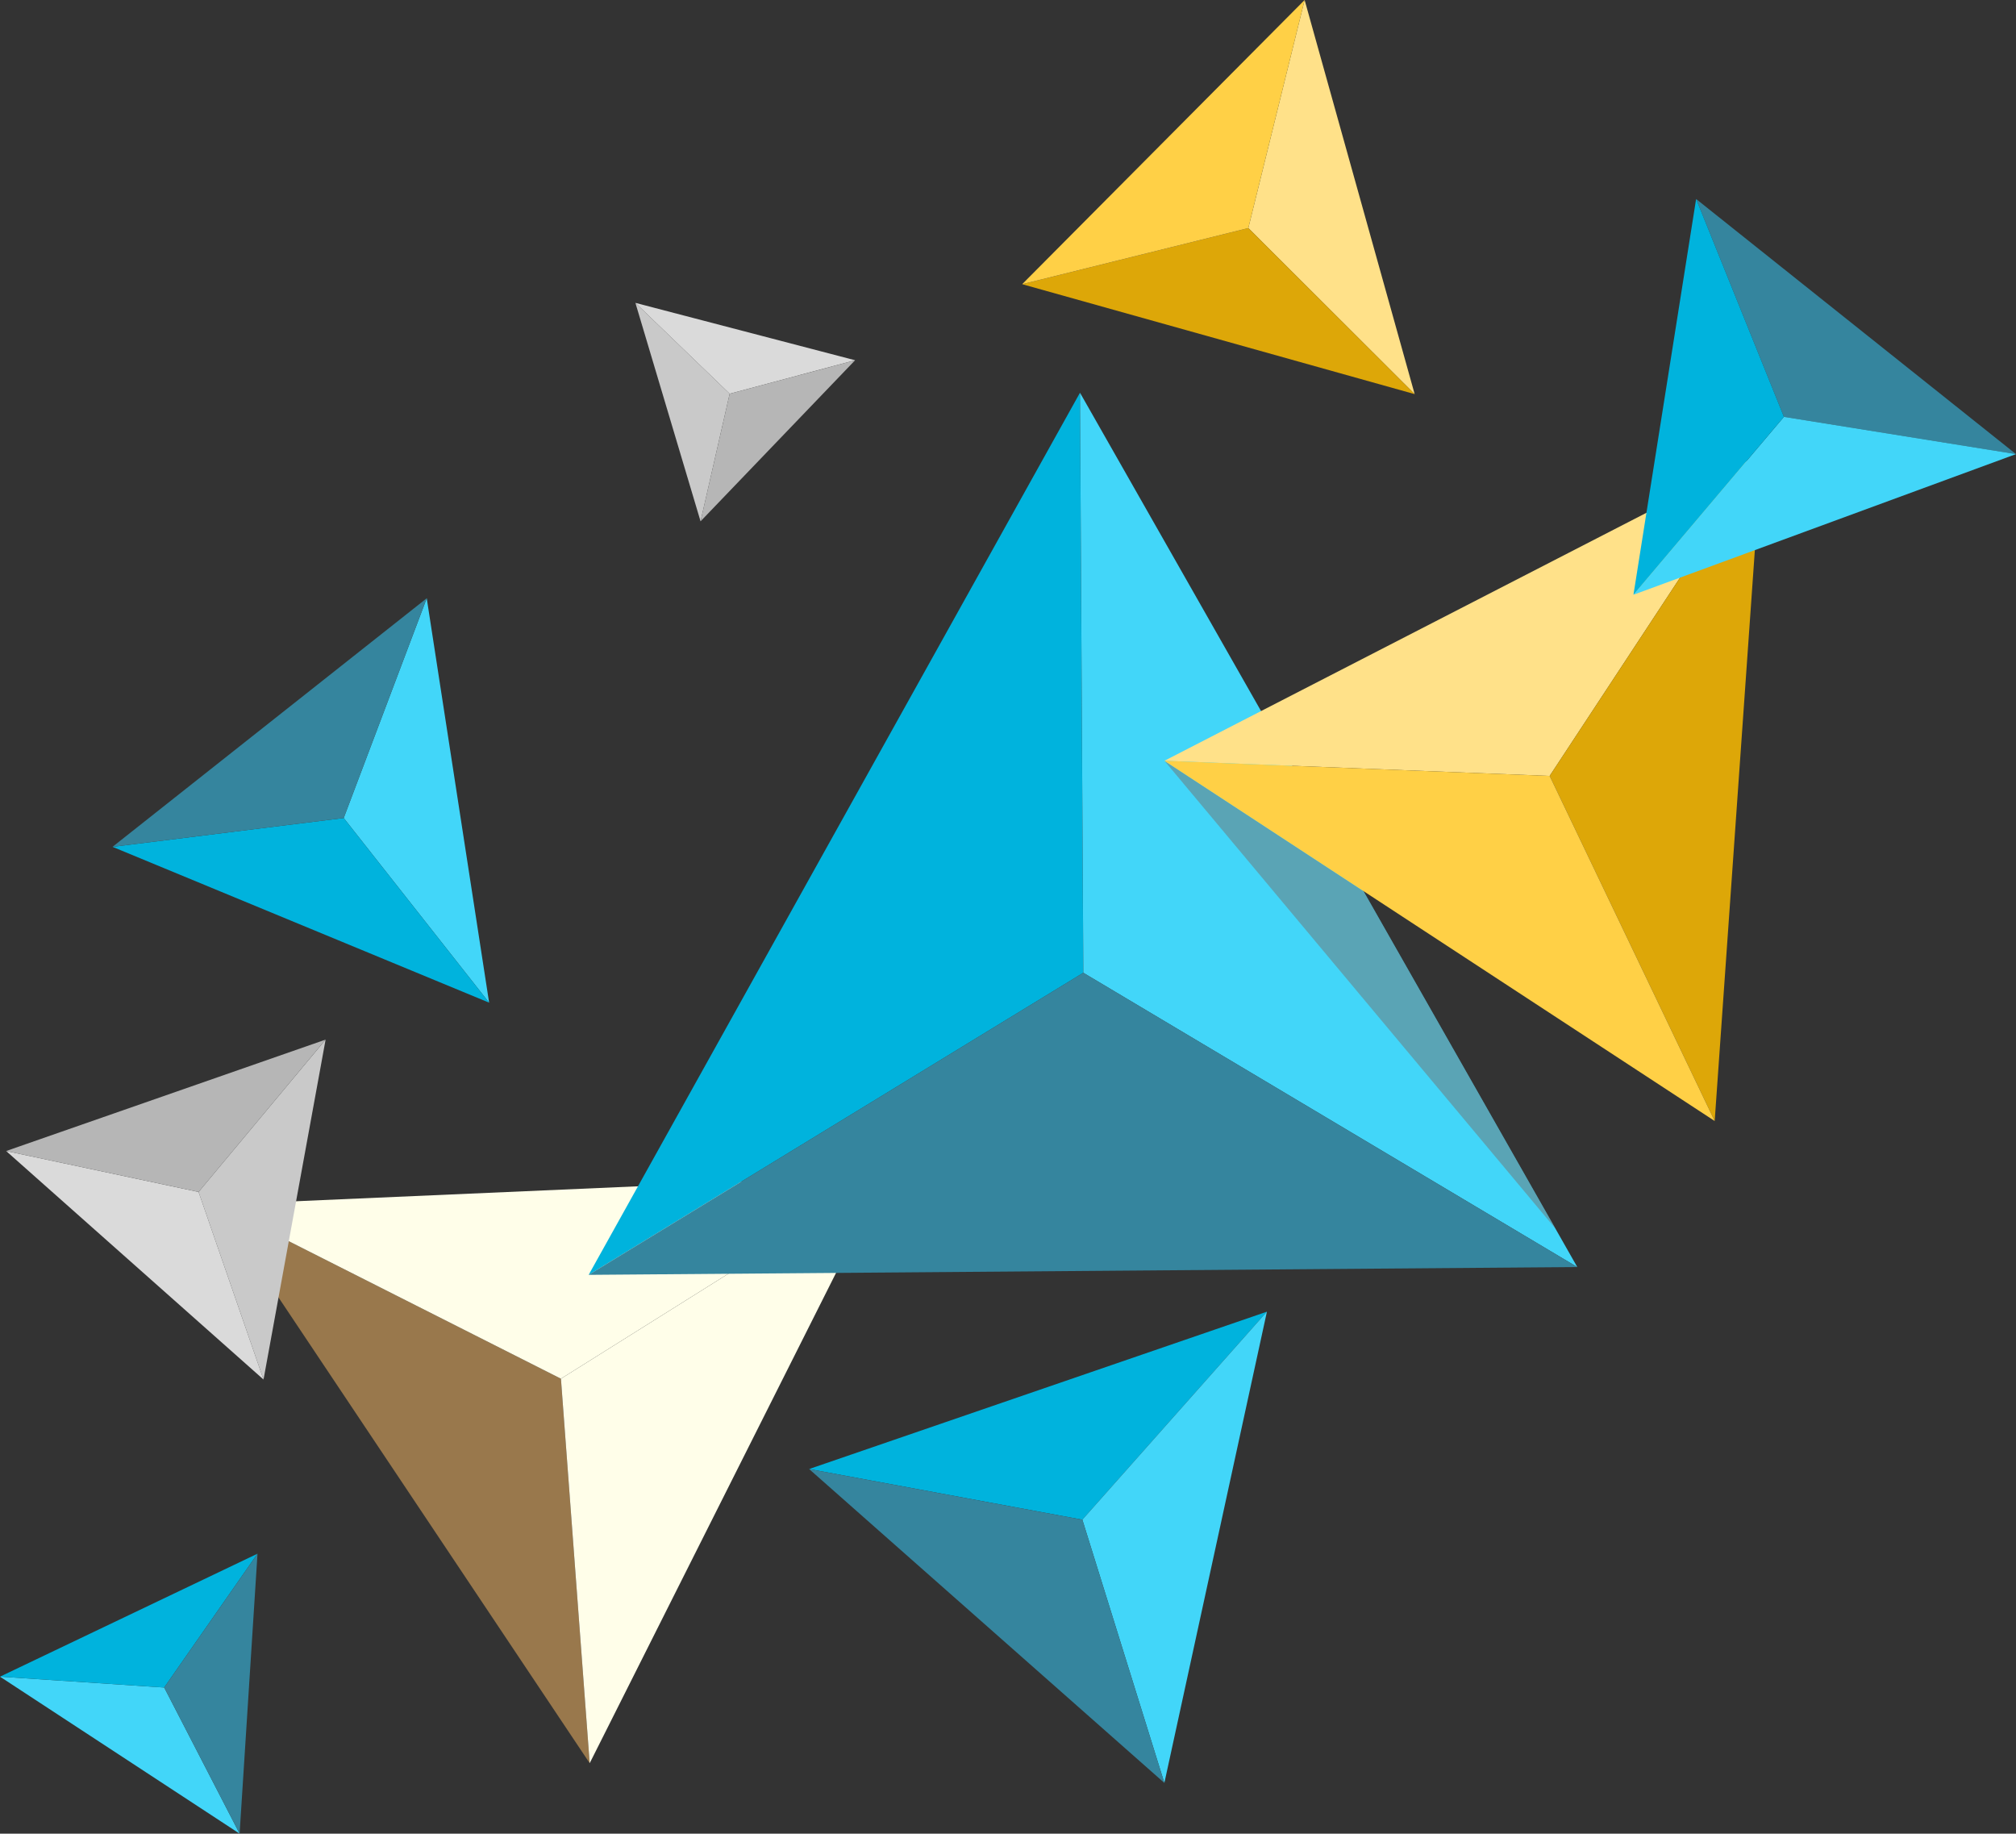 <svg xmlns="http://www.w3.org/2000/svg" xmlns:xlink="http://www.w3.org/1999/xlink" width="521.916" height="474.645" viewBox="0 0 521.916 474.645">
  <rect x="0" y="0" width="521.916" height="474.645" fill="#333333" stroke="none"/>
  <defs>
    <clipPath id="clip-path">
      <rect id="Rectangle_394" data-name="Rectangle 394" width="101.211" height="121.081" fill="none"/>
    </clipPath>
    <clipPath id="clip-path-2">
      <path id="Path_4027" data-name="Path 4027" d="M61.065,39.892l51.514,33.717,49.7,87.363Z" transform="translate(-61.065 -39.892)" fill="none"/>
    </clipPath>
    <linearGradient id="linear-gradient" x1="-1.736" y1="1.92" x2="-1.705" y2="1.92" gradientUnits="objectBoundingBox">
      <stop offset="0" stop-color="#fff"/>
      <stop offset="0.005" stop-color="#fff"/>
      <stop offset="0.142" stop-color="#f3f3f3"/>
      <stop offset="0.383" stop-color="#d5d5d5"/>
      <stop offset="0.699" stop-color="#a5a5a5"/>
      <stop offset="1" stop-color="#727272"/>
    </linearGradient>
  </defs>
  <g id="Group_3769" data-name="Group 3769" transform="translate(-309.491 -291.355)">
    <g id="Group_3768" data-name="Group 3768">
      <g id="Group_3766" data-name="Group 3766">
        <path id="Path_4021" data-name="Path 4021" d="M11.357,63.169l89.15,45.037,7.449,99.532Z" transform="translate(354.201 540.029)" fill="#99784c"/>
        <path id="Path_4022" data-name="Path 4022" d="M100.508,114.237l83.888-52.6L11.357,69.2Z" transform="translate(354.201 533.997)" fill="#fffee9"/>
        <path id="Path_4023" data-name="Path 4023" d="M36.861,213.769l-7.444-99.532,83.888-52.6Z" transform="translate(425.294 533.999)" fill="#fffee9"/>
      </g>
      <g id="Group_3760" data-name="Group 3760">
        <path id="Path_4024" data-name="Path 4024" d="M158.071,20.593l.859,150.147-128.061,78.2Z" transform="translate(431.013 372.421)" fill="#00b3dd"/>
        <path id="Path_4025" data-name="Path 4025" d="M57.5,170.74l127.883,76.177L56.637,20.593Z" transform="translate(532.45 372.421)" fill="#42d6f9"/>
        <path id="Path_4026" data-name="Path 4026" d="M30.87,129.2l128.061-78.2,127.883,76.177Z" transform="translate(431.014 492.153)" fill="#35859e"/>
        <g id="Group_3745" data-name="Group 3745" transform="translate(610.945 488.286)" opacity="0.5" style="mix-blend-mode: multiply;isolation: isolate">
          <g id="Group_3744" data-name="Group 3744">
            <g id="Group_3743" data-name="Group 3743" clip-path="url(#clip-path)">
              <g id="Group_3742" data-name="Group 3742" transform="translate(0.001)">
                <g id="Group_3741" data-name="Group 3741" clip-path="url(#clip-path-2)">
                  <rect id="Rectangle_393" data-name="Rectangle 393" width="157.421" height="152.962" transform="matrix(0.586, -0.81, 0.81, 0.586, -57.492, 79.51)" fill="url(#linear-gradient)"/>
                </g>
              </g>
            </g>
          </g>
        </g>
      </g>
      <g id="Group_3759" data-name="Group 3759">
        <path id="Path_4028" data-name="Path 4028" d="M160.95,68.778l-47.781,53.849L42.432,109.51Z" transform="translate(476.529 562.108)" fill="#00b3dd"/>
        <path id="Path_4029" data-name="Path 4029" d="M56.761,122.627l21.232,68.135L104.542,68.778Z" transform="translate(532.938 562.108)" fill="#42d6f9"/>
        <path id="Path_4030" data-name="Path 4030" d="M42.432,77.03l70.737,13.117L134.4,158.281Z" transform="translate(476.531 594.591)" fill="#35859e"/>
      </g>
      <g id="Group_3761" data-name="Group 3761">
        <path id="Path_4031" data-name="Path 4031" d="M215.679,23.781,160.8,107.234l-99.734-3.92Z" transform="translate(549.88 384.971)" fill="#ffe189"/>
        <path id="Path_4032" data-name="Path 4032" d="M81.268,107.234l42.721,89.323L136.148,23.781Z" transform="translate(629.412 384.97)" fill="#dda708"/>
        <path id="Path_4033" data-name="Path 4033" d="M61.065,39.892l99.734,3.92,42.721,89.323Z" transform="translate(549.88 448.394)" fill="#ffd046"/>
      </g>
      <g id="Group_3765" data-name="Group 3765">
        <path id="Path_4034" data-name="Path 4034" d="M55.671,136.051,18.025,88.25,39.519,31.37Z" transform="translate(380.448 414.847)" fill="#42d6f9"/>
        <path id="Path_4035" data-name="Path 4035" d="M65.757,42.892,5.9,50.356l97.5,40.337Z" transform="translate(332.719 460.204)" fill="#00b3dd"/>
        <path id="Path_4036" data-name="Path 4036" d="M87.246,31.37,65.757,88.25,5.9,95.714Z" transform="translate(332.721 414.847)" fill="#35859e"/>
      </g>
      <g id="Group_3763" data-name="Group 3763">
        <path id="Path_4037" data-name="Path 4037" d="M80.038,0,65.465,59.032l43.062,42.988Z" transform="translate(567.203 291.355)" fill="#ffe189"/>
        <path id="Path_4038" data-name="Path 4038" d="M112.149,11.958,53.606,26.491,155.211,54.946Z" transform="translate(520.519 338.429)" fill="#dda708"/>
        <path id="Path_4039" data-name="Path 4039" d="M126.722,0,53.606,73.56l58.543-14.528Z" transform="translate(520.519 291.355)" fill="#ffd046"/>
      </g>
      <g id="Group_3762" data-name="Group 3762">
        <path id="Path_4040" data-name="Path 4040" d="M111.681,66.825l60.079,9.651L88.948,10.434Z" transform="translate(659.647 332.431)" fill="#35859e"/>
        <path id="Path_4041" data-name="Path 4041" d="M85.661,67.907,184.7,31.5l-60.079-9.646Z" transform="translate(646.707 377.401)" fill="#42d6f9"/>
        <path id="Path_4042" data-name="Path 4042" d="M101.884,10.434l22.733,56.391L85.662,112.879Z" transform="translate(646.71 332.43)" fill="#00b3dd"/>
      </g>
      <g id="Group_3767" data-name="Group 3767">
        <path id="Path_4043" data-name="Path 4043" d="M27.228,142.507,10.414,93.95,43.3,54.511Z" transform="translate(350.487 505.946)" fill="#c9c9c9"/>
        <path id="Path_4044" data-name="Path 4044" d="M66.956,119.509,50.142,70.952.321,60.354Z" transform="translate(310.758 528.944)" fill="#dadada"/>
        <path id="Path_4045" data-name="Path 4045" d="M.321,83.352,50.147,93.946,83.024,54.512Z" transform="translate(310.757 505.948)" fill="#b6b6b6"/>
      </g>
      <g id="Group_3758" data-name="Group 3758">
        <path id="Path_4046" data-name="Path 4046" d="M62.033,128.554,42.509,90.725,0,87.916Z" transform="translate(309.491 637.446)" fill="#42d6f9"/>
        <path id="Path_4047" data-name="Path 4047" d="M0,113.3l42.5,2.809,24.165-34.64Z" transform="translate(309.492 612.062)" fill="#00b3dd"/>
        <path id="Path_4048" data-name="Path 4048" d="M8.61,116.1l19.524,37.829L32.77,81.468Z" transform="translate(343.388 612.065)" fill="#35859e"/>
      </g>
      <g id="Group_3764" data-name="Group 3764">
        <path id="Path_4049" data-name="Path 4049" d="M33.322,15.881,57.728,39.4,50.19,72.425Z" transform="translate(440.667 353.873)" fill="#c9c9c9"/>
        <path id="Path_4050" data-name="Path 4050" d="M57.729,39.4,90.2,30.735,33.322,15.881Z" transform="translate(440.667 353.872)" fill="#dadada"/>
        <path id="Path_4051" data-name="Path 4051" d="M36.739,60.58l7.538-33.026L76.745,18.89Z" transform="translate(454.117 365.72)" fill="#b6b6b6"/>
      </g>
    </g>
  </g>
</svg>
